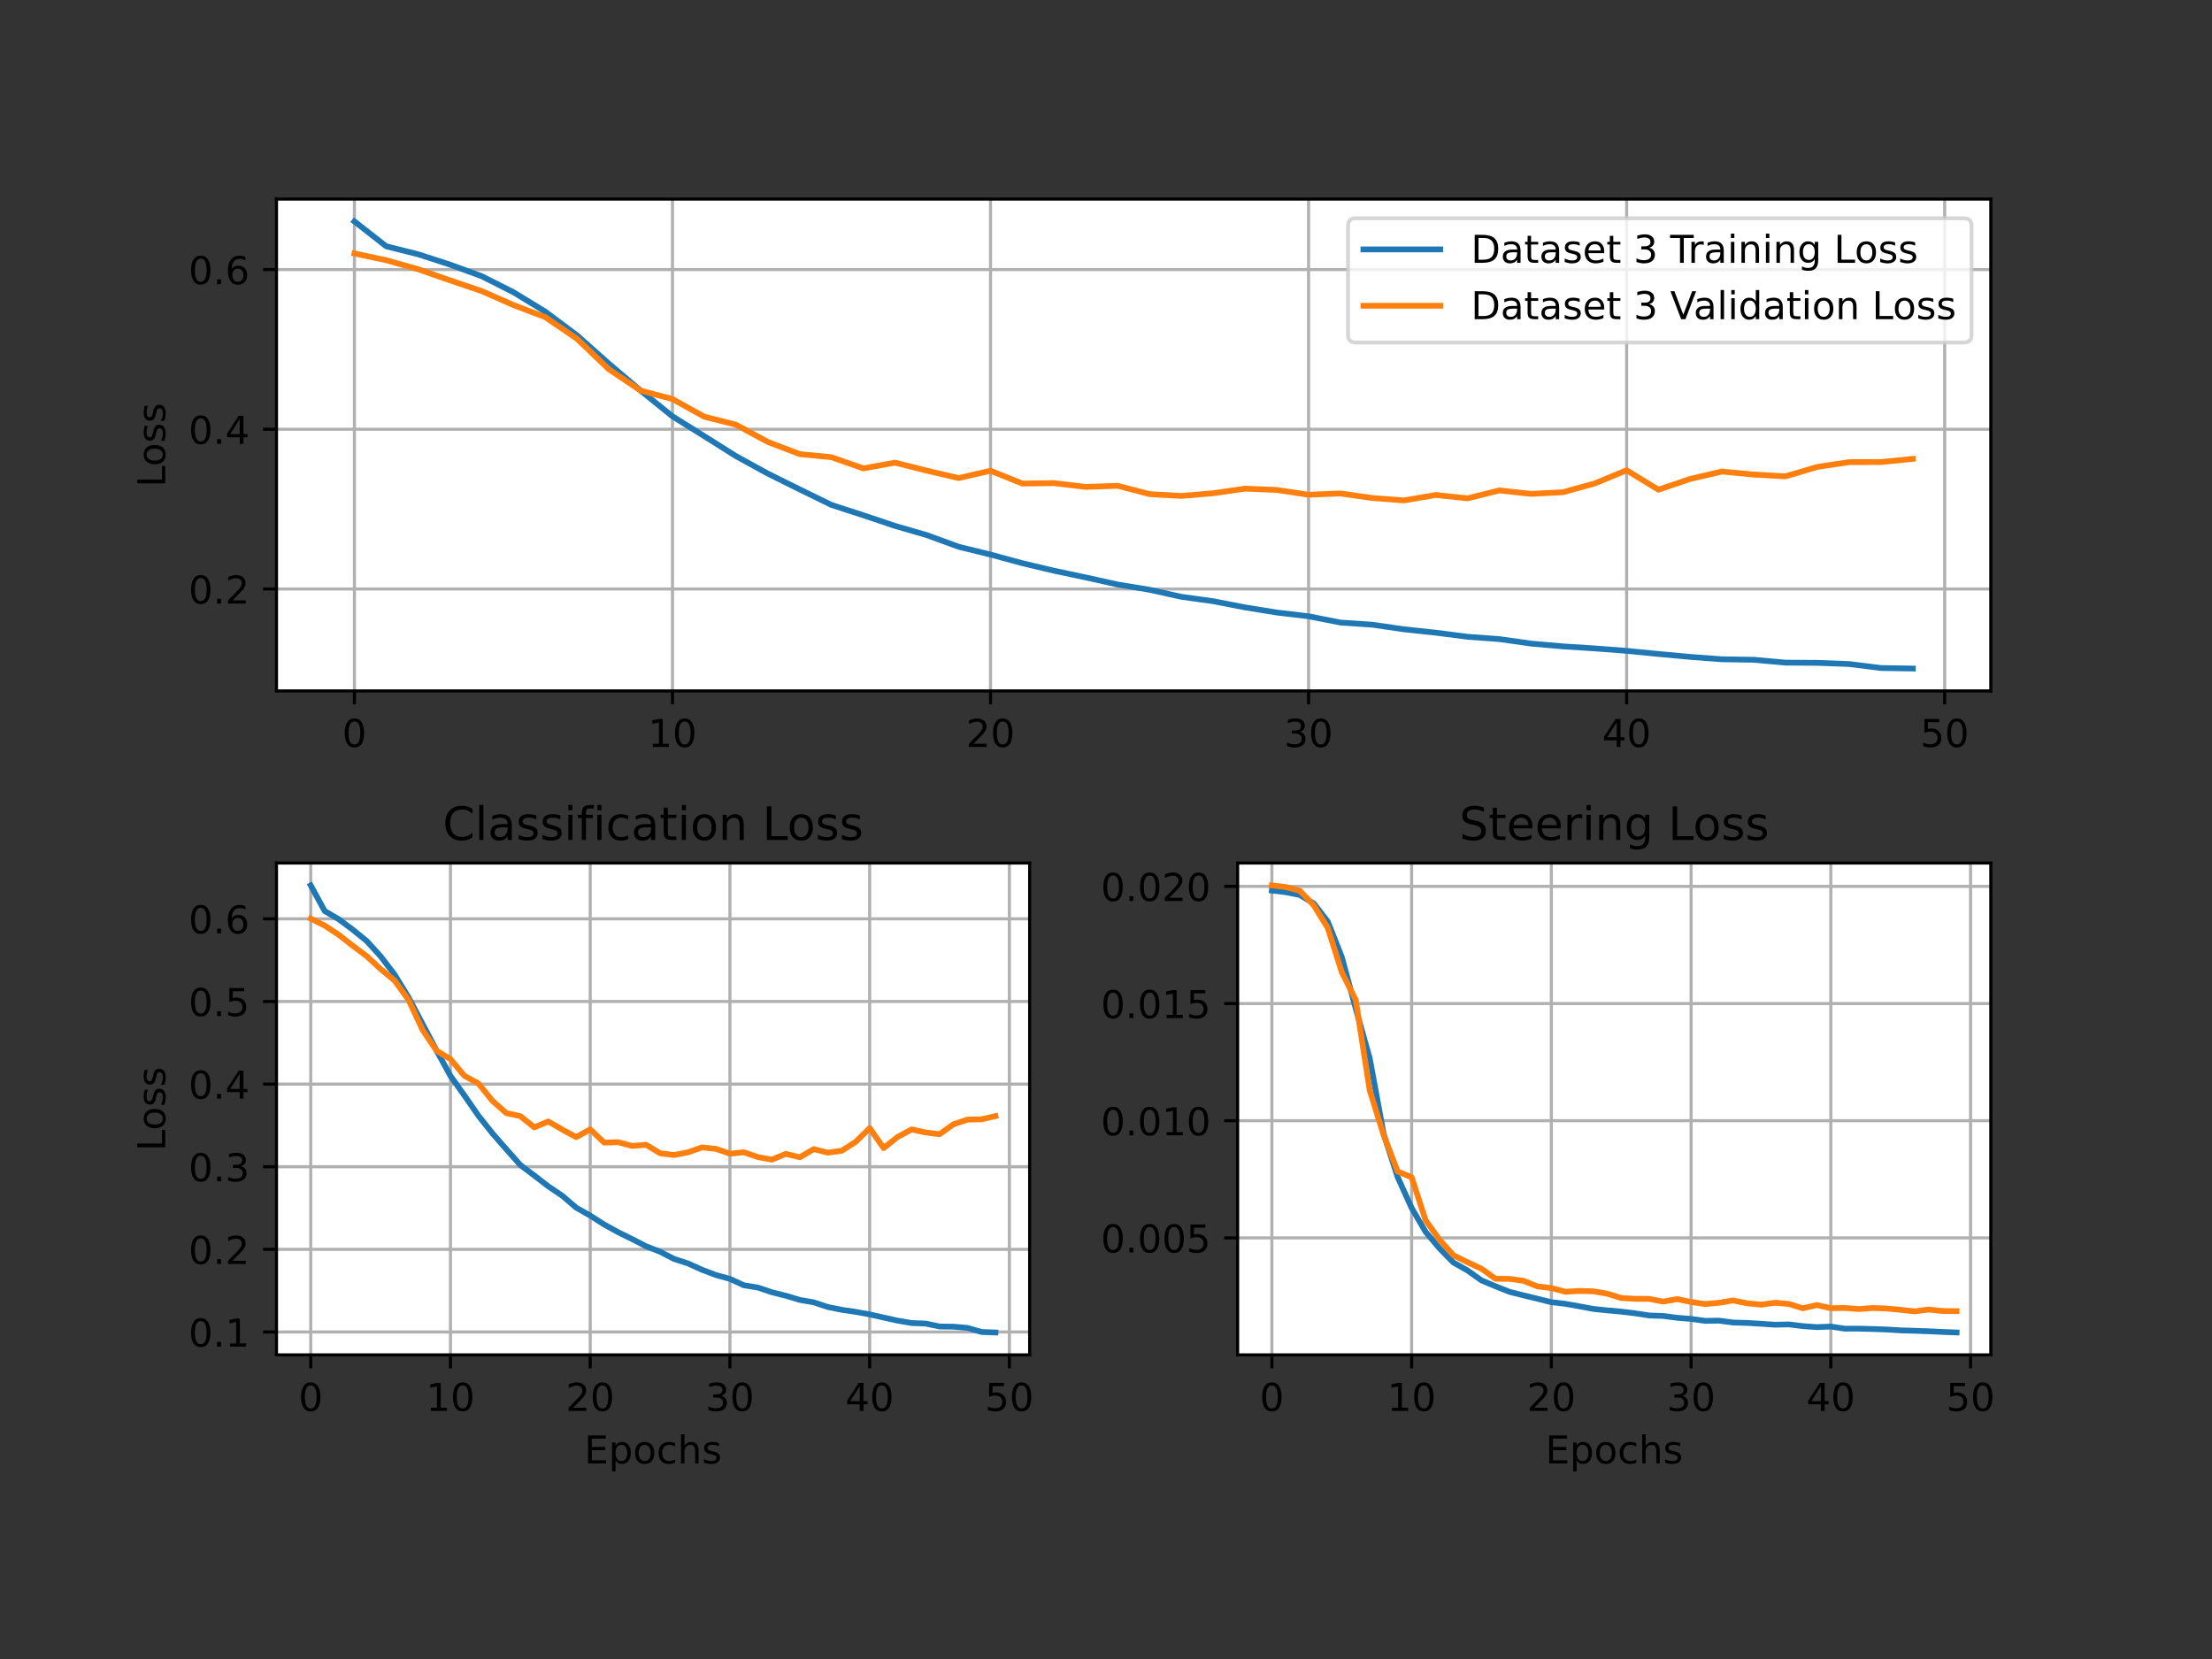 <?xml version="1.0" encoding="UTF-8" standalone="no"?>
<svg
   xmlns:dc="http://purl.org/dc/elements/1.1/"
   xmlns:cc="http://creativecommons.org/ns#"
   xmlns:rdf="http://www.w3.org/1999/02/22-rdf-syntax-ns#"
   xmlns:svg="http://www.w3.org/2000/svg"
   xmlns="http://www.w3.org/2000/svg"
   xmlns:xlink="http://www.w3.org/1999/xlink"
   xmlns:sodipodi="http://sodipodi.sourceforge.net/DTD/sodipodi-0.dtd"
   xmlns:inkscape="http://www.inkscape.org/namespaces/inkscape"
   inkscape:version="1.0 (1.0+r73+1)"
   sodipodi:docname="categoricalcrossds3lstm.svg"
   id="svg926"
   width="576pt"
   viewBox="0 0 576 432"
   version="1.1"
   height="432pt">
  <rect x="0" y="0" width="576" height="432" fill="#333333" stroke="none"/>
  <sodipodi:namedview
     inkscape:current-layer="svg926"
     inkscape:window-maximized="1"
     inkscape:window-y="0"
     inkscape:window-x="0"
     inkscape:cy="288"
     inkscape:cx="384"
     inkscape:zoom="1.0607639"
     showgrid="false"
     id="namedview928"
     inkscape:window-height="850"
     inkscape:window-width="1600"
     inkscape:pageshadow="2"
     inkscape:pageopacity="0"
     guidetolerance="10"
     gridtolerance="10"
     objecttolerance="10"
     borderopacity="1"
     bordercolor="#666666"
     pagecolor="#ffffff" />
  <defs
     id="defs4">
    <style
       id="style2"
       type="text/css">
*{stroke-linecap:butt;stroke-linejoin:round;}
  </style>
  </defs>
  <g
     id="axes_1">
    <g
       id="patch_2">
      <path
         d="M 72,179.908 H 518.4 V 51.84 H 72 Z"
         style="fill:#ffffff"
         id="path9" />
    </g>
    <g
       id="matplotlib.axis_1">
      <g
         id="xtick_1">
        <g
           id="line2d_1">
          <path
             clip-path="url(#p6777e41b15)"
             d="M 92.291,179.908 V 51.84"
             style="fill:none;stroke:#b0b0b0;stroke-width:0.8;stroke-linecap:square"
             id="path12" />
        </g>
        <g
           id="line2d_2">
          <defs
             id="defs16">
            <path
               d="M 0,0 V 3.5"
               id="m61040cce28"
               style="stroke:#000000;stroke-width:0.8" />
          </defs>
          <g
             id="g20">
            <use
               style="stroke:#000000;stroke-width:0.8"
               x="92.291"
               xlink:href="#m61040cce28"
               y="179.908"
               id="use18"
               width="100%"
               height="100%" />
          </g>
        </g>
        <g
           id="text_1">
          <!-- 0 -->
          <defs
             id="defs24">
            <path
               d="m 31.781,66.406 q -7.609,0 -11.453,-7.5 Q 16.5,51.422 16.5,36.375 q 0,-14.984 3.828,-22.484 3.844,-7.5 11.453,-7.5 7.672,0 11.5,7.5 3.844,7.5 3.844,22.484 0,15.047 -3.844,22.531 -3.828,7.5 -11.5,7.5 z m 0,7.812 q 12.266,0 18.734,-9.703 6.469,-9.688 6.469,-28.141 0,-18.406 -6.469,-28.109 -6.469,-9.688 -18.734,-9.688 -12.25,0 -18.719,9.688 Q 6.594,17.969 6.594,36.375 q 0,18.453 6.469,28.141 6.469,9.703 18.719,9.703 z"
               id="DejaVuSans-48" />
          </defs>
          <g
             transform="matrix(0.1,0,0,-0.1,89.11,194.507)"
             id="g28">
            <use
               xlink:href="#DejaVuSans-48"
               id="use26"
               x="0"
               y="0"
               width="100%"
               height="100%" />
          </g>
        </g>
      </g>
      <g
         id="xtick_2">
        <g
           id="line2d_3">
          <path
             clip-path="url(#p6777e41b15)"
             d="M 175.111,179.908 V 51.84"
             style="fill:none;stroke:#b0b0b0;stroke-width:0.8;stroke-linecap:square"
             id="path32" />
        </g>
        <g
           id="line2d_4">
          <g
             id="g37">
            <use
               style="stroke:#000000;stroke-width:0.8"
               x="175.111"
               xlink:href="#m61040cce28"
               y="179.908"
               id="use35"
               width="100%"
               height="100%" />
          </g>
        </g>
        <g
           id="text_2">
          <!-- 10 -->
          <defs
             id="defs41">
            <path
               d="m 12.406,8.297 h 16.109 v 55.625 L 10.984,60.406 v 8.984 l 17.438,3.516 H 38.281 V 8.297 H 54.391 V 0 H 12.406 Z"
               id="DejaVuSans-49" />
          </defs>
          <g
             transform="matrix(0.1,0,0,-0.1,168.748,194.507)"
             id="g47">
            <use
               xlink:href="#DejaVuSans-49"
               id="use43"
               x="0"
               y="0"
               width="100%"
               height="100%" />
            <use
               x="63.623"
               xlink:href="#DejaVuSans-48"
               id="use45"
               y="0"
               width="100%"
               height="100%" />
          </g>
        </g>
      </g>
      <g
         id="xtick_3">
        <g
           id="line2d_5">
          <path
             clip-path="url(#p6777e41b15)"
             d="M 257.931,179.908 V 51.84"
             style="fill:none;stroke:#b0b0b0;stroke-width:0.8;stroke-linecap:square"
             id="path51" />
        </g>
        <g
           id="line2d_6">
          <g
             id="g56">
            <use
               style="stroke:#000000;stroke-width:0.8"
               x="257.931"
               xlink:href="#m61040cce28"
               y="179.908"
               id="use54"
               width="100%"
               height="100%" />
          </g>
        </g>
        <g
           id="text_3">
          <!-- 20 -->
          <defs
             id="defs60">
            <path
               d="M 19.188,8.297 H 53.609 V 0 H 7.328 v 8.297 q 5.609,5.812 15.297,15.594 9.703,9.797 12.188,12.641 4.734,5.312 6.609,9 1.891,3.688 1.891,7.25 0,5.812 -4.078,9.469 -4.078,3.672 -10.625,3.672 -4.641,0 -9.797,-1.609 -5.141,-1.609 -11,-4.891 v 9.969 Q 13.766,71.781 18.938,73 q 5.188,1.219 9.484,1.219 11.328,0 18.062,-5.672 6.734,-5.656 6.734,-15.125 0,-4.5 -1.688,-8.531 Q 49.859,40.875 45.406,35.406 44.188,33.984 37.641,27.219 31.109,20.453 19.188,8.297 Z"
               id="DejaVuSans-50" />
          </defs>
          <g
             transform="matrix(0.1,0,0,-0.1,251.568,194.507)"
             id="g66">
            <use
               xlink:href="#DejaVuSans-50"
               id="use62"
               x="0"
               y="0"
               width="100%"
               height="100%" />
            <use
               x="63.623"
               xlink:href="#DejaVuSans-48"
               id="use64"
               y="0"
               width="100%"
               height="100%" />
          </g>
        </g>
      </g>
      <g
         id="xtick_4">
        <g
           id="line2d_7">
          <path
             clip-path="url(#p6777e41b15)"
             d="M 340.751,179.908 V 51.84"
             style="fill:none;stroke:#b0b0b0;stroke-width:0.8;stroke-linecap:square"
             id="path70" />
        </g>
        <g
           id="line2d_8">
          <g
             id="g75">
            <use
               style="stroke:#000000;stroke-width:0.8"
               x="340.751"
               xlink:href="#m61040cce28"
               y="179.908"
               id="use73"
               width="100%"
               height="100%" />
          </g>
        </g>
        <g
           id="text_4">
          <!-- 30 -->
          <defs
             id="defs79">
            <path
               d="M 40.578,39.312 Q 47.656,37.797 51.625,33 q 3.984,-4.781 3.984,-11.812 0,-10.781 -7.422,-16.703 -7.422,-5.906 -21.094,-5.906 -4.578,0 -9.438,0.906 -4.859,0.906 -10.031,2.719 v 9.516 q 4.094,-2.391 8.969,-3.609 4.891,-1.219 10.219,-1.219 9.266,0 14.125,3.656 4.859,3.656 4.859,10.641 0,6.453 -4.516,10.078 -4.516,3.641 -12.562,3.641 h -8.5 v 8.109 h 8.891 q 7.266,0 11.125,2.906 3.859,2.906 3.859,8.375 0,5.609 -3.984,8.609 -3.969,3.016 -11.391,3.016 -4.062,0 -8.703,-0.891 Q 15.375,64.156 9.812,62.312 v 8.781 q 5.625,1.562 10.531,2.344 4.906,0.781 9.25,0.781 11.234,0 17.766,-5.109 6.547,-5.094 6.547,-13.781 0,-6.062 -3.469,-10.234 -3.469,-4.172 -9.859,-5.781 z"
               id="DejaVuSans-51" />
          </defs>
          <g
             transform="matrix(0.1,0,0,-0.1,334.389,194.507)"
             id="g85">
            <use
               xlink:href="#DejaVuSans-51"
               id="use81"
               x="0"
               y="0"
               width="100%"
               height="100%" />
            <use
               x="63.623"
               xlink:href="#DejaVuSans-48"
               id="use83"
               y="0"
               width="100%"
               height="100%" />
          </g>
        </g>
      </g>
      <g
         id="xtick_5">
        <g
           id="line2d_9">
          <path
             clip-path="url(#p6777e41b15)"
             d="M 423.571,179.908 V 51.84"
             style="fill:none;stroke:#b0b0b0;stroke-width:0.8;stroke-linecap:square"
             id="path89" />
        </g>
        <g
           id="line2d_10">
          <g
             id="g94">
            <use
               style="stroke:#000000;stroke-width:0.8"
               x="423.571"
               xlink:href="#m61040cce28"
               y="179.908"
               id="use92"
               width="100%"
               height="100%" />
          </g>
        </g>
        <g
           id="text_5">
          <!-- 40 -->
          <defs
             id="defs98">
            <path
               d="M 37.797,64.312 12.891,25.391 h 24.906 z m -2.594,8.594 h 12.406 V 25.391 h 10.406 V 17.188 H 47.609 V 0 h -9.812 V 17.188 H 4.891 v 9.516 z"
               id="DejaVuSans-52" />
          </defs>
          <g
             transform="matrix(0.1,0,0,-0.1,417.209,194.507)"
             id="g104">
            <use
               xlink:href="#DejaVuSans-52"
               id="use100"
               x="0"
               y="0"
               width="100%"
               height="100%" />
            <use
               x="63.623"
               xlink:href="#DejaVuSans-48"
               id="use102"
               y="0"
               width="100%"
               height="100%" />
          </g>
        </g>
      </g>
      <g
         id="xtick_6">
        <g
           id="line2d_11">
          <path
             clip-path="url(#p6777e41b15)"
             d="M 506.391,179.908 V 51.84"
             style="fill:none;stroke:#b0b0b0;stroke-width:0.8;stroke-linecap:square"
             id="path108" />
        </g>
        <g
           id="line2d_12">
          <g
             id="g113">
            <use
               style="stroke:#000000;stroke-width:0.8"
               x="506.391"
               xlink:href="#m61040cce28"
               y="179.908"
               id="use111"
               width="100%"
               height="100%" />
          </g>
        </g>
        <g
           id="text_6">
          <!-- 50 -->
          <defs
             id="defs117">
            <path
               d="m 10.797,72.906 h 38.719 v -8.312 h -29.688 V 46.734 q 2.141,0.734 4.281,1.094 2.156,0.359 4.312,0.359 Q 40.625,48.188 47.75,41.5 54.891,34.812 54.891,23.391 54.891,11.625 47.562,5.094 40.234,-1.422 26.906,-1.422 q -4.594,0 -9.359,0.781 -4.75,0.781 -9.828,2.344 V 11.625 q 4.391,-2.391 9.078,-3.562 4.688,-1.172 9.906,-1.172 8.453,0 13.375,4.438 4.938,4.438 4.938,12.062 0,7.609 -4.938,12.047 -4.922,4.453 -13.375,4.453 -3.953,0 -7.891,-0.875 -3.922,-0.875 -8.016,-2.734 z"
               id="DejaVuSans-53" />
          </defs>
          <g
             transform="matrix(0.1,0,0,-0.1,500.029,194.507)"
             id="g123">
            <use
               xlink:href="#DejaVuSans-53"
               id="use119"
               x="0"
               y="0"
               width="100%"
               height="100%" />
            <use
               x="63.623"
               xlink:href="#DejaVuSans-48"
               id="use121"
               y="0"
               width="100%"
               height="100%" />
          </g>
        </g>
      </g>
    </g>
    <g
       id="matplotlib.axis_2">
      <g
         id="ytick_1">
        <g
           id="line2d_13">
          <path
             clip-path="url(#p6777e41b15)"
             d="M 72,153.368 H 518.4"
             style="fill:none;stroke:#b0b0b0;stroke-width:0.8;stroke-linecap:square"
             id="path128" />
        </g>
        <g
           id="line2d_14">
          <defs
             id="defs132">
            <path
               d="M 0,0 H -3.5"
               id="mff62c3c907"
               style="stroke:#000000;stroke-width:0.8" />
          </defs>
          <g
             id="g136">
            <use
               style="stroke:#000000;stroke-width:0.8"
               x="72"
               xlink:href="#mff62c3c907"
               y="153.368"
               id="use134"
               width="100%"
               height="100%" />
          </g>
        </g>
        <g
           id="text_7">
          <!-- 0.2 -->
          <defs
             id="defs140">
            <path
               d="M 10.688,12.406 H 21 V 0 H 10.688 Z"
               id="DejaVuSans-46" />
          </defs>
          <g
             transform="matrix(0.1,0,0,-0.1,49.097,157.168)"
             id="g148">
            <use
               xlink:href="#DejaVuSans-48"
               id="use142"
               x="0"
               y="0"
               width="100%"
               height="100%" />
            <use
               x="63.623"
               xlink:href="#DejaVuSans-46"
               id="use144"
               y="0"
               width="100%"
               height="100%" />
            <use
               x="95.41"
               xlink:href="#DejaVuSans-50"
               id="use146"
               y="0"
               width="100%"
               height="100%" />
          </g>
        </g>
      </g>
      <g
         id="ytick_2">
        <g
           id="line2d_15">
          <path
             clip-path="url(#p6777e41b15)"
             d="M 72,111.782 H 518.4"
             style="fill:none;stroke:#b0b0b0;stroke-width:0.8;stroke-linecap:square"
             id="path152" />
        </g>
        <g
           id="line2d_16">
          <g
             id="g157">
            <use
               style="stroke:#000000;stroke-width:0.8"
               x="72"
               xlink:href="#mff62c3c907"
               y="111.782"
               id="use155"
               width="100%"
               height="100%" />
          </g>
        </g>
        <g
           id="text_8">
          <!-- 0.4 -->
          <g
             transform="matrix(0.1,0,0,-0.1,49.097,115.581)"
             id="g166">
            <use
               xlink:href="#DejaVuSans-48"
               id="use160"
               x="0"
               y="0"
               width="100%"
               height="100%" />
            <use
               x="63.623"
               xlink:href="#DejaVuSans-46"
               id="use162"
               y="0"
               width="100%"
               height="100%" />
            <use
               x="95.41"
               xlink:href="#DejaVuSans-52"
               id="use164"
               y="0"
               width="100%"
               height="100%" />
          </g>
        </g>
      </g>
      <g
         id="ytick_3">
        <g
           id="line2d_17">
          <path
             clip-path="url(#p6777e41b15)"
             d="M 72,70.196 H 518.4"
             style="fill:none;stroke:#b0b0b0;stroke-width:0.8;stroke-linecap:square"
             id="path170" />
        </g>
        <g
           id="line2d_18">
          <g
             id="g175">
            <use
               style="stroke:#000000;stroke-width:0.8"
               x="72"
               xlink:href="#mff62c3c907"
               y="70.196"
               id="use173"
               width="100%"
               height="100%" />
          </g>
        </g>
        <g
           id="text_9">
          <!-- 0.6 -->
          <defs
             id="defs179">
            <path
               d="m 33.016,40.375 q -6.641,0 -10.531,-4.547 -3.875,-4.531 -3.875,-12.438 0,-7.859 3.875,-12.438 3.891,-4.562 10.531,-4.562 6.641,0 10.516,4.562 3.875,4.578 3.875,12.438 0,7.906 -3.875,12.438 Q 39.656,40.375 33.016,40.375 Z M 52.594,71.297 V 62.312 q -3.719,1.75 -7.5,2.672 -3.781,0.938 -7.5,0.938 -9.766,0 -14.922,-6.594 -5.141,-6.594 -5.875,-19.922 2.875,4.25 7.219,6.516 4.359,2.266 9.578,2.266 10.984,0 17.359,-6.672 6.375,-6.656 6.375,-18.125 0,-11.234 -6.641,-18.031 -6.641,-6.781 -17.672,-6.781 -12.656,0 -19.344,9.688 -6.688,9.703 -6.688,28.109 0,17.281 8.203,27.562 8.203,10.281 22.016,10.281 3.719,0 7.5,-0.734 3.781,-0.734 7.891,-2.188 z"
               id="DejaVuSans-54" />
          </defs>
          <g
             transform="matrix(0.1,0,0,-0.1,49.097,73.995)"
             id="g187">
            <use
               xlink:href="#DejaVuSans-48"
               id="use181"
               x="0"
               y="0"
               width="100%"
               height="100%" />
            <use
               x="63.623"
               xlink:href="#DejaVuSans-46"
               id="use183"
               y="0"
               width="100%"
               height="100%" />
            <use
               x="95.41"
               xlink:href="#DejaVuSans-54"
               id="use185"
               y="0"
               width="100%"
               height="100%" />
          </g>
        </g>
      </g>
      <g
         id="text_10">
        <!-- Loss -->
        <defs
           id="defs194">
          <path
             d="m 9.812,72.906 h 9.859 V 8.297 h 35.5 V 0 H 9.812 Z"
             id="DejaVuSans-76" />
          <path
             d="m 30.609,48.391 q -7.219,0 -11.422,-5.641 -4.203,-5.641 -4.203,-15.453 0,-9.812 4.172,-15.453 4.188,-5.641 11.453,-5.641 7.188,0 11.375,5.656 4.203,5.672 4.203,15.438 0,9.719 -4.203,15.406 -4.188,5.688 -11.375,5.688 z m 0,7.609 q 11.719,0 18.406,-7.625 6.703,-7.609 6.703,-21.078 0,-13.422 -6.703,-21.078 -6.688,-7.641 -18.406,-7.641 -11.766,0 -18.438,7.641 -6.656,7.656 -6.656,21.078 0,13.469 6.656,21.078 Q 18.844,56 30.609,56 Z"
             id="DejaVuSans-111" />
          <path
             d="m 44.281,53.078 v -8.5 Q 40.484,46.531 36.375,47.5 q -4.094,0.984 -8.5,0.984 -6.688,0 -10.031,-2.047 Q 14.5,44.391 14.5,40.281 q 0,-3.125 2.391,-4.906 2.391,-1.781 9.625,-3.391 l 3.078,-0.688 Q 39.156,29.25 43.188,25.516 47.219,21.781 47.219,15.094 q 0,-7.625 -6.031,-12.078 -6.031,-4.438 -16.578,-4.438 -4.391,0 -9.156,0.859 Q 10.688,0.297 5.422,2 v 9.281 q 4.984,-2.594 9.812,-3.891 4.828,-1.281 9.578,-1.281 6.344,0 9.75,2.172 3.422,2.172 3.422,6.125 0,3.656 -2.469,5.609 -2.453,1.953 -10.812,3.766 l -3.125,0.734 q -8.344,1.75 -12.062,5.391 -3.703,3.641 -3.703,9.984 0,7.719 5.469,11.906 Q 16.75,56 26.812,56 q 4.969,0 9.359,-0.734 4.406,-0.719 8.109,-2.188 z"
             id="DejaVuSans-115" />
        </defs>
        <g
           transform="matrix(0,-0.1,-0.1,0,43.017,126.841)"
           id="g204">
          <use
             xlink:href="#DejaVuSans-76"
             id="use196"
             x="0"
             y="0"
             width="100%"
             height="100%" />
          <use
             x="53.963"
             xlink:href="#DejaVuSans-111"
             id="use198"
             y="0"
             width="100%"
             height="100%" />
          <use
             x="115.145"
             xlink:href="#DejaVuSans-115"
             id="use200"
             y="0"
             width="100%"
             height="100%" />
          <use
             x="167.244"
             xlink:href="#DejaVuSans-115"
             id="use202"
             y="0"
             width="100%"
             height="100%" />
        </g>
      </g>
    </g>
    <g
       id="line2d_19">
      <path
         clip-path="url(#p6777e41b15)"
         d="m 92.291,57.661 8.282,6.473 8.282,2.071 8.282,2.684 8.282,3.027 8.282,4.176 8.282,5.056 8.282,6.189 8.282,7.359 8.282,7.029 8.282,6.689 8.282,5.163 8.282,5.21 8.282,4.547 8.282,4.106 8.282,4.047 8.282,2.686 8.282,2.777 8.282,2.402 8.282,3.03 8.282,2.026 8.282,2.25 8.282,1.964 8.282,1.752 8.282,1.838 8.282,1.359 8.282,1.833 8.282,1.149 8.282,1.604 8.282,1.341 8.282,0.977 8.282,1.633 8.282,0.557 8.282,1.202 8.282,0.884 8.282,1.059 8.282,0.612 8.282,1.171 8.282,0.722 8.282,0.531 8.282,0.63 8.282,0.814 8.282,0.769 8.282,0.618 8.282,0.127 8.282,0.747 8.282,0.052 8.282,0.312 8.282,1.033 8.282,0.136"
         style="fill:none;stroke:#1f77b4;stroke-width:1.5;stroke-linecap:square"
         id="path208" />
    </g>
    <g
       id="line2d_20">
      <path
         clip-path="url(#p6777e41b15)"
         d="m 92.291,65.999 8.282,1.764 8.282,2.339 8.282,2.885 8.282,2.808 8.282,3.641 8.282,3.15 8.282,5.643 8.282,7.93 8.282,5.559 8.282,2.197 8.282,4.589 8.282,2.101 8.282,4.484 8.282,3.159 8.282,0.81 8.282,2.91 8.282,-1.495 8.282,2.089 8.282,1.926 8.282,-1.907 8.282,3.332 8.282,-0.104 8.282,0.98 8.282,-0.29 8.282,2.169 8.282,0.47 8.282,-0.698 8.282,-1.195 8.282,0.339 8.282,1.244 8.282,-0.33 8.282,1.184 8.282,0.627 8.282,-1.415 8.282,0.873 8.282,-2.059 8.282,0.899 8.282,-0.436 8.282,-2.287 8.282,-3.425 8.282,5.061 8.282,-2.807 8.282,-1.926 8.282,0.795 8.282,0.448 8.282,-2.456 8.282,-1.235 8.282,-0.029 8.282,-0.824"
         style="fill:none;stroke:#ff7f0e;stroke-width:1.5;stroke-linecap:square"
         id="path211" />
    </g>
    <g
       id="patch_3">
      <path
         d="M 72,179.908 V 51.84"
         style="fill:none;stroke:#000000;stroke-width:0.8;stroke-linecap:square;stroke-linejoin:miter"
         id="path214" />
    </g>
    <g
       id="patch_4">
      <path
         d="M 518.4,179.908 V 51.84"
         style="fill:none;stroke:#000000;stroke-width:0.8;stroke-linecap:square;stroke-linejoin:miter"
         id="path217" />
    </g>
    <g
       id="patch_5">
      <path
         d="M 72,179.908 H 518.4"
         style="fill:none;stroke:#000000;stroke-width:0.8;stroke-linecap:square;stroke-linejoin:miter"
         id="path220" />
    </g>
    <g
       id="patch_6">
      <path
         d="M 72,51.84 H 518.4"
         style="fill:none;stroke:#000000;stroke-width:0.8;stroke-linecap:square;stroke-linejoin:miter"
         id="path223" />
    </g>
    <g
       id="legend_1">
      <g
         id="patch_7">
        <path
           d="M 353.028,89.196 H 511.4 q 2,0 2,-2 V 58.84 q 0,-2 -2,-2 H 353.028 q -2,0 -2,2 v 28.356 q 0,2 2,2 z"
           style="opacity:0.8;fill:#ffffff;stroke:#cccccc;stroke-linejoin:miter"
           id="path226" />
      </g>
      <g
         id="line2d_21">
        <path
           d="m 355.028,64.938 h 20"
           style="fill:none;stroke:#1f77b4;stroke-width:1.5;stroke-linecap:square"
           id="path229" />
      </g>
      <g
         id="line2d_22" />
      <g
         id="text_11">
        <!-- Dataset 3 Training Loss -->
        <defs
           id="defs243">
          <path
             d="M 19.672,64.797 V 8.109 H 31.594 q 15.094,0 22.094,6.828 7,6.844 7,21.594 0,14.641 -7,21.453 -7,6.812 -22.094,6.812 z M 9.812,72.906 h 20.266 q 21.188,0 31.094,-8.812 9.922,-8.812 9.922,-27.562 0,-18.859 -9.969,-27.703 Q 51.172,0 30.078,0 H 9.812 Z"
             id="DejaVuSans-68" />
          <path
             d="m 34.281,27.484 q -10.891,0 -15.094,-2.484 -4.203,-2.484 -4.203,-8.5 0,-4.781 3.156,-7.594 3.156,-2.797 8.562,-2.797 7.484,0 12,5.297 4.516,5.297 4.516,14.078 v 2 z m 17.922,3.719 V 0 H 43.219 v 8.297 q -3.078,-4.969 -7.672,-7.344 -4.594,-2.375 -11.234,-2.375 -8.391,0 -13.359,4.719 Q 6,8.016 6,15.922 q 0,9.219 6.172,13.906 6.188,4.688 18.438,4.688 H 43.219 v 0.891 q 0,6.203 -4.078,9.594 -4.078,3.391 -11.453,3.391 -4.688,0 -9.141,-1.125 -4.438,-1.125 -8.531,-3.375 v 8.312 q 4.922,1.906 9.562,2.844 Q 24.219,56 28.609,56 q 11.875,0 17.734,-6.156 5.859,-6.141 5.859,-18.641 z"
             id="DejaVuSans-97" />
          <path
             d="M 18.312,70.219 V 54.688 h 18.5 v -6.984 h -18.5 v -29.688 q 0,-6.688 1.828,-8.594 1.828,-1.906 7.453,-1.906 H 36.812 V 0 H 27.594 Q 17.188,0 13.234,3.875 9.281,7.766 9.281,18.016 v 29.688 H 2.688 V 54.688 h 6.594 v 15.531 z"
             id="DejaVuSans-116" />
          <path
             d="m 56.203,29.594 v -4.391 h -41.312 q 0.594,-9.281 5.594,-14.141 5,-4.859 13.938,-4.859 5.172,0 10.031,1.266 4.859,1.266 9.656,3.812 v -8.5 q -4.844,-2.047 -9.922,-3.125 -5.078,-1.078 -10.297,-1.078 -13.094,0 -20.734,7.609 -7.641,7.625 -7.641,20.625 0,13.422 7.25,21.297 Q 20.016,56 32.328,56 q 11.031,0 17.453,-7.109 6.422,-7.094 6.422,-19.297 z m -8.984,2.641 q -0.094,7.359 -4.125,11.75 -4.031,4.406 -10.672,4.406 -7.516,0 -12.031,-4.25 -4.516,-4.25 -5.203,-11.969 z"
             id="DejaVuSans-101" />
          <path
             id="DejaVuSans-32"
             d="" />
          <path
             d="M -0.297,72.906 H 61.375 v -8.312 H 35.5 V 0 H 25.594 V 64.594 H -0.297 Z"
             id="DejaVuSans-84" />
          <path
             d="m 41.109,46.297 q -1.516,0.875 -3.297,1.281 Q 36.031,48 33.891,48 26.266,48 22.188,43.047 18.109,38.094 18.109,28.812 V 0 h -9.031 v 54.688 h 9.031 v -8.5 q 2.844,4.984 7.375,7.391 Q 30.031,56 36.531,56 q 0.922,0 2.047,-0.125 1.125,-0.109 2.484,-0.359 z"
             id="DejaVuSans-114" />
          <path
             d="M 9.422,54.688 H 18.406 V 0 H 9.422 Z m 0,21.297 H 18.406 V 64.594 H 9.422 Z"
             id="DejaVuSans-105" />
          <path
             d="M 54.891,33.016 V 0 H 45.906 v 32.719 q 0,7.766 -3.031,11.609 -3.031,3.859 -9.078,3.859 -7.281,0 -11.484,-4.641 -4.203,-4.625 -4.203,-12.641 V 0 h -9.031 v 54.688 h 9.031 v -8.5 q 3.234,4.938 7.594,7.375 4.375,2.438 10.094,2.438 9.422,0 14.25,-5.828 4.844,-5.828 4.844,-17.156 z"
             id="DejaVuSans-110" />
          <path
             d="m 45.406,27.984 q 0,9.766 -4.031,15.125 -4.016,5.375 -11.297,5.375 -7.219,0 -11.25,-5.375 -4.031,-5.359 -4.031,-15.125 0,-9.719 4.031,-15.094 4.031,-5.375 11.25,-5.375 7.281,0 11.297,5.375 4.031,5.375 4.031,15.094 z M 54.391,6.781 q 0,-13.953 -6.203,-20.766 -6.188,-6.812 -18.984,-6.812 -4.734,0 -8.938,0.703 -4.203,0.703 -8.156,2.172 V -9.188 q 3.953,-2.141 7.812,-3.156 3.859,-1.031 7.859,-1.031 8.844,0 13.234,4.609 4.391,4.609 4.391,13.938 V 9.625 Q 42.625,4.781 38.281,2.391 33.938,0 27.875,0 17.828,0 11.672,7.656 q -6.156,7.672 -6.156,20.328 0,12.688 6.156,20.344 Q 17.828,56 27.875,56 q 6.062,0 10.406,-2.391 4.344,-2.391 7.125,-7.219 V 54.688 h 8.984 z"
             id="DejaVuSans-103" />
        </defs>
        <g
           transform="matrix(0.1,0,0,-0.1,383.028,68.438)"
           id="g291">
          <use
             xlink:href="#DejaVuSans-68"
             id="use245"
             x="0"
             y="0"
             width="100%"
             height="100%" />
          <use
             x="77.002"
             xlink:href="#DejaVuSans-97"
             id="use247"
             y="0"
             width="100%"
             height="100%" />
          <use
             x="138.281"
             xlink:href="#DejaVuSans-116"
             id="use249"
             y="0"
             width="100%"
             height="100%" />
          <use
             x="177.49"
             xlink:href="#DejaVuSans-97"
             id="use251"
             y="0"
             width="100%"
             height="100%" />
          <use
             x="238.77"
             xlink:href="#DejaVuSans-115"
             id="use253"
             y="0"
             width="100%"
             height="100%" />
          <use
             x="290.869"
             xlink:href="#DejaVuSans-101"
             id="use255"
             y="0"
             width="100%"
             height="100%" />
          <use
             x="352.393"
             xlink:href="#DejaVuSans-116"
             id="use257"
             y="0"
             width="100%"
             height="100%" />
          <use
             x="391.602"
             xlink:href="#DejaVuSans-32"
             id="use259"
             y="0"
             width="100%"
             height="100%" />
          <use
             x="423.389"
             xlink:href="#DejaVuSans-51"
             id="use261"
             y="0"
             width="100%"
             height="100%" />
          <use
             x="487.012"
             xlink:href="#DejaVuSans-32"
             id="use263"
             y="0"
             width="100%"
             height="100%" />
          <use
             x="518.799"
             xlink:href="#DejaVuSans-84"
             id="use265"
             y="0"
             width="100%"
             height="100%" />
          <use
             x="565.133"
             xlink:href="#DejaVuSans-114"
             id="use267"
             y="0"
             width="100%"
             height="100%" />
          <use
             x="606.246"
             xlink:href="#DejaVuSans-97"
             id="use269"
             y="0"
             width="100%"
             height="100%" />
          <use
             x="667.525"
             xlink:href="#DejaVuSans-105"
             id="use271"
             y="0"
             width="100%"
             height="100%" />
          <use
             x="695.309"
             xlink:href="#DejaVuSans-110"
             id="use273"
             y="0"
             width="100%"
             height="100%" />
          <use
             x="758.688"
             xlink:href="#DejaVuSans-105"
             id="use275"
             y="0"
             width="100%"
             height="100%" />
          <use
             x="786.471"
             xlink:href="#DejaVuSans-110"
             id="use277"
             y="0"
             width="100%"
             height="100%" />
          <use
             x="849.85"
             xlink:href="#DejaVuSans-103"
             id="use279"
             y="0"
             width="100%"
             height="100%" />
          <use
             x="913.326"
             xlink:href="#DejaVuSans-32"
             id="use281"
             y="0"
             width="100%"
             height="100%" />
          <use
             x="945.113"
             xlink:href="#DejaVuSans-76"
             id="use283"
             y="0"
             width="100%"
             height="100%" />
          <use
             x="999.076"
             xlink:href="#DejaVuSans-111"
             id="use285"
             y="0"
             width="100%"
             height="100%" />
          <use
             x="1060.258"
             xlink:href="#DejaVuSans-115"
             id="use287"
             y="0"
             width="100%"
             height="100%" />
          <use
             x="1112.357"
             xlink:href="#DejaVuSans-115"
             id="use289"
             y="0"
             width="100%"
             height="100%" />
        </g>
      </g>
      <g
         id="line2d_23">
        <path
           d="m 355.028,79.617 h 20"
           style="fill:none;stroke:#ff7f0e;stroke-width:1.5;stroke-linecap:square"
           id="path294" />
      </g>
      <g
         id="line2d_24" />
      <g
         id="text_12">
        <!-- Dataset 3 Validation Loss -->
        <defs
           id="defs301">
          <path
             d="M 28.609,0 0.781,72.906 h 10.297 l 23.109,-61.375 23.141,61.375 h 10.25 L 39.797,0 Z"
             id="DejaVuSans-86" />
          <path
             d="M 9.422,75.984 H 18.406 V 0 H 9.422 Z"
             id="DejaVuSans-108" />
          <path
             d="m 45.406,46.391 v 29.594 h 8.984 V 0 H 45.406 v 8.203 q -2.828,-4.875 -7.156,-7.25 -4.312,-2.375 -10.375,-2.375 -9.906,0 -16.141,7.906 -6.219,7.922 -6.219,20.812 0,12.891 6.219,20.797 Q 17.969,56 27.875,56 q 6.062,0 10.375,-2.375 4.328,-2.359 7.156,-7.234 z M 14.797,27.297 q 0,-9.906 4.078,-15.547 4.078,-5.641 11.203,-5.641 7.125,0 11.219,5.641 4.109,5.641 4.109,15.547 0,9.906 -4.109,15.547 -4.094,5.641 -11.219,5.641 -7.125,0 -11.203,-5.641 -4.078,-5.641 -4.078,-15.547 z"
             id="DejaVuSans-100" />
        </defs>
        <g
           transform="matrix(0.1,0,0,-0.1,383.028,83.117)"
           id="g353">
          <use
             xlink:href="#DejaVuSans-68"
             id="use303"
             x="0"
             y="0"
             width="100%"
             height="100%" />
          <use
             x="77.002"
             xlink:href="#DejaVuSans-97"
             id="use305"
             y="0"
             width="100%"
             height="100%" />
          <use
             x="138.281"
             xlink:href="#DejaVuSans-116"
             id="use307"
             y="0"
             width="100%"
             height="100%" />
          <use
             x="177.49"
             xlink:href="#DejaVuSans-97"
             id="use309"
             y="0"
             width="100%"
             height="100%" />
          <use
             x="238.77"
             xlink:href="#DejaVuSans-115"
             id="use311"
             y="0"
             width="100%"
             height="100%" />
          <use
             x="290.869"
             xlink:href="#DejaVuSans-101"
             id="use313"
             y="0"
             width="100%"
             height="100%" />
          <use
             x="352.393"
             xlink:href="#DejaVuSans-116"
             id="use315"
             y="0"
             width="100%"
             height="100%" />
          <use
             x="391.602"
             xlink:href="#DejaVuSans-32"
             id="use317"
             y="0"
             width="100%"
             height="100%" />
          <use
             x="423.389"
             xlink:href="#DejaVuSans-51"
             id="use319"
             y="0"
             width="100%"
             height="100%" />
          <use
             x="487.012"
             xlink:href="#DejaVuSans-32"
             id="use321"
             y="0"
             width="100%"
             height="100%" />
          <use
             x="518.799"
             xlink:href="#DejaVuSans-86"
             id="use323"
             y="0"
             width="100%"
             height="100%" />
          <use
             x="579.457"
             xlink:href="#DejaVuSans-97"
             id="use325"
             y="0"
             width="100%"
             height="100%" />
          <use
             x="640.736"
             xlink:href="#DejaVuSans-108"
             id="use327"
             y="0"
             width="100%"
             height="100%" />
          <use
             x="668.52"
             xlink:href="#DejaVuSans-105"
             id="use329"
             y="0"
             width="100%"
             height="100%" />
          <use
             x="696.303"
             xlink:href="#DejaVuSans-100"
             id="use331"
             y="0"
             width="100%"
             height="100%" />
          <use
             x="759.779"
             xlink:href="#DejaVuSans-97"
             id="use333"
             y="0"
             width="100%"
             height="100%" />
          <use
             x="821.059"
             xlink:href="#DejaVuSans-116"
             id="use335"
             y="0"
             width="100%"
             height="100%" />
          <use
             x="860.268"
             xlink:href="#DejaVuSans-105"
             id="use337"
             y="0"
             width="100%"
             height="100%" />
          <use
             x="888.051"
             xlink:href="#DejaVuSans-111"
             id="use339"
             y="0"
             width="100%"
             height="100%" />
          <use
             x="949.232"
             xlink:href="#DejaVuSans-110"
             id="use341"
             y="0"
             width="100%"
             height="100%" />
          <use
             x="1012.611"
             xlink:href="#DejaVuSans-32"
             id="use343"
             y="0"
             width="100%"
             height="100%" />
          <use
             x="1044.398"
             xlink:href="#DejaVuSans-76"
             id="use345"
             y="0"
             width="100%"
             height="100%" />
          <use
             x="1098.361"
             xlink:href="#DejaVuSans-111"
             id="use347"
             y="0"
             width="100%"
             height="100%" />
          <use
             x="1159.543"
             xlink:href="#DejaVuSans-115"
             id="use349"
             y="0"
             width="100%"
             height="100%" />
          <use
             x="1211.643"
             xlink:href="#DejaVuSans-115"
             id="use351"
             y="0"
             width="100%"
             height="100%" />
        </g>
      </g>
    </g>
  </g>
  <g
     id="axes_2">
    <g
       id="patch_8">
      <path
         d="M 72,352.8 H 268.117 V 224.732 H 72 Z"
         style="fill:#ffffff"
         id="path358" />
    </g>
    <g
       id="matplotlib.axis_3">
      <g
         id="xtick_7">
        <g
           id="line2d_25">
          <path
             clip-path="url(#pee43e9d27f)"
             d="M 80.914,352.8 V 224.732"
             style="fill:none;stroke:#b0b0b0;stroke-width:0.8;stroke-linecap:square"
             id="path361" />
        </g>
        <g
           id="line2d_26">
          <g
             id="g366">
            <use
               style="stroke:#000000;stroke-width:0.8"
               x="80.914"
               xlink:href="#m61040cce28"
               y="352.8"
               id="use364"
               width="100%"
               height="100%" />
          </g>
        </g>
        <g
           id="text_13">
          <!-- 0 -->
          <g
             transform="matrix(0.1,0,0,-0.1,77.733,367.398)"
             id="g371">
            <use
               xlink:href="#DejaVuSans-48"
               id="use369"
               x="0"
               y="0"
               width="100%"
               height="100%" />
          </g>
        </g>
      </g>
      <g
         id="xtick_8">
        <g
           id="line2d_27">
          <path
             clip-path="url(#pee43e9d27f)"
             d="M 117.3,352.8 V 224.732"
             style="fill:none;stroke:#b0b0b0;stroke-width:0.8;stroke-linecap:square"
             id="path375" />
        </g>
        <g
           id="line2d_28">
          <g
             id="g380">
            <use
               style="stroke:#000000;stroke-width:0.8"
               x="117.3"
               xlink:href="#m61040cce28"
               y="352.8"
               id="use378"
               width="100%"
               height="100%" />
          </g>
        </g>
        <g
           id="text_14">
          <!-- 10 -->
          <g
             transform="matrix(0.1,0,0,-0.1,110.937,367.398)"
             id="g387">
            <use
               xlink:href="#DejaVuSans-49"
               id="use383"
               x="0"
               y="0"
               width="100%"
               height="100%" />
            <use
               x="63.623"
               xlink:href="#DejaVuSans-48"
               id="use385"
               y="0"
               width="100%"
               height="100%" />
          </g>
        </g>
      </g>
      <g
         id="xtick_9">
        <g
           id="line2d_29">
          <path
             clip-path="url(#pee43e9d27f)"
             d="M 153.685,352.8 V 224.732"
             style="fill:none;stroke:#b0b0b0;stroke-width:0.8;stroke-linecap:square"
             id="path391" />
        </g>
        <g
           id="line2d_30">
          <g
             id="g396">
            <use
               style="stroke:#000000;stroke-width:0.8"
               x="153.685"
               xlink:href="#m61040cce28"
               y="352.8"
               id="use394"
               width="100%"
               height="100%" />
          </g>
        </g>
        <g
           id="text_15">
          <!-- 20 -->
          <g
             transform="matrix(0.1,0,0,-0.1,147.323,367.398)"
             id="g403">
            <use
               xlink:href="#DejaVuSans-50"
               id="use399"
               x="0"
               y="0"
               width="100%"
               height="100%" />
            <use
               x="63.623"
               xlink:href="#DejaVuSans-48"
               id="use401"
               y="0"
               width="100%"
               height="100%" />
          </g>
        </g>
      </g>
      <g
         id="xtick_10">
        <g
           id="line2d_31">
          <path
             clip-path="url(#pee43e9d27f)"
             d="M 190.071,352.8 V 224.732"
             style="fill:none;stroke:#b0b0b0;stroke-width:0.8;stroke-linecap:square"
             id="path407" />
        </g>
        <g
           id="line2d_32">
          <g
             id="g412">
            <use
               style="stroke:#000000;stroke-width:0.8"
               x="190.071"
               xlink:href="#m61040cce28"
               y="352.8"
               id="use410"
               width="100%"
               height="100%" />
          </g>
        </g>
        <g
           id="text_16">
          <!-- 30 -->
          <g
             transform="matrix(0.1,0,0,-0.1,183.708,367.398)"
             id="g419">
            <use
               xlink:href="#DejaVuSans-51"
               id="use415"
               x="0"
               y="0"
               width="100%"
               height="100%" />
            <use
               x="63.623"
               xlink:href="#DejaVuSans-48"
               id="use417"
               y="0"
               width="100%"
               height="100%" />
          </g>
        </g>
      </g>
      <g
         id="xtick_11">
        <g
           id="line2d_33">
          <path
             clip-path="url(#pee43e9d27f)"
             d="M 226.456,352.8 V 224.732"
             style="fill:none;stroke:#b0b0b0;stroke-width:0.8;stroke-linecap:square"
             id="path423" />
        </g>
        <g
           id="line2d_34">
          <g
             id="g428">
            <use
               style="stroke:#000000;stroke-width:0.8"
               x="226.456"
               xlink:href="#m61040cce28"
               y="352.8"
               id="use426"
               width="100%"
               height="100%" />
          </g>
        </g>
        <g
           id="text_17">
          <!-- 40 -->
          <g
             transform="matrix(0.1,0,0,-0.1,220.093,367.398)"
             id="g435">
            <use
               xlink:href="#DejaVuSans-52"
               id="use431"
               x="0"
               y="0"
               width="100%"
               height="100%" />
            <use
               x="63.623"
               xlink:href="#DejaVuSans-48"
               id="use433"
               y="0"
               width="100%"
               height="100%" />
          </g>
        </g>
      </g>
      <g
         id="xtick_12">
        <g
           id="line2d_35">
          <path
             clip-path="url(#pee43e9d27f)"
             d="M 262.841,352.8 V 224.732"
             style="fill:none;stroke:#b0b0b0;stroke-width:0.8;stroke-linecap:square"
             id="path439" />
        </g>
        <g
           id="line2d_36">
          <g
             id="g444">
            <use
               style="stroke:#000000;stroke-width:0.8"
               x="262.841"
               xlink:href="#m61040cce28"
               y="352.8"
               id="use442"
               width="100%"
               height="100%" />
          </g>
        </g>
        <g
           id="text_18">
          <!-- 50 -->
          <g
             transform="matrix(0.1,0,0,-0.1,256.479,367.398)"
             id="g451">
            <use
               xlink:href="#DejaVuSans-53"
               id="use447"
               x="0"
               y="0"
               width="100%"
               height="100%" />
            <use
               x="63.623"
               xlink:href="#DejaVuSans-48"
               id="use449"
               y="0"
               width="100%"
               height="100%" />
          </g>
        </g>
      </g>
      <g
         id="text_19">
        <!-- Epochs -->
        <defs
           id="defs459">
          <path
             d="m 9.812,72.906 h 46.094 v -8.312 H 19.672 V 43.016 h 34.719 V 34.719 H 19.672 V 8.297 H 56.781 V 0 H 9.812 Z"
             id="DejaVuSans-69" />
          <path
             d="m 18.109,8.203 v -29 H 9.078 V 54.688 h 9.031 v -8.297 q 2.844,4.875 7.156,7.234 Q 29.594,56 35.594,56 q 9.969,0 16.188,-7.906 6.234,-7.906 6.234,-20.797 0,-12.891 -6.234,-20.812 -6.219,-7.906 -16.188,-7.906 -6,0 -10.328,2.375 -4.312,2.375 -7.156,7.25 z M 48.688,27.297 q 0,9.906 -4.078,15.547 -4.078,5.641 -11.203,5.641 -7.141,0 -11.219,-5.641 -4.078,-5.641 -4.078,-15.547 0,-9.906 4.078,-15.547 4.078,-5.641 11.219,-5.641 7.125,0 11.203,5.641 4.078,5.641 4.078,15.547 z"
             id="DejaVuSans-112" />
          <path
             d="M 48.781,52.594 V 44.188 q -3.812,2.109 -7.641,3.156 -3.828,1.047 -7.734,1.047 -8.75,0 -13.594,-5.547 -4.828,-5.531 -4.828,-15.547 0,-10.016 4.828,-15.562 4.844,-5.531 13.594,-5.531 3.906,0 7.734,1.047 3.828,1.047 7.641,3.156 v -8.312 q -3.766,-1.75 -7.797,-2.625 -4.016,-0.891 -8.562,-0.891 -12.359,0 -19.641,7.766 -7.266,7.766 -7.266,20.953 0,13.375 7.344,21.031 Q 20.219,56 33.016,56 q 4.141,0 8.094,-0.859 3.953,-0.844 7.672,-2.547 z"
             id="DejaVuSans-99" />
          <path
             d="M 54.891,33.016 V 0 H 45.906 v 32.719 q 0,7.766 -3.031,11.609 -3.031,3.859 -9.078,3.859 -7.281,0 -11.484,-4.641 -4.203,-4.625 -4.203,-12.641 V 0 h -9.031 v 75.984 h 9.031 V 46.188 q 3.234,4.938 7.594,7.375 4.375,2.438 10.094,2.438 9.422,0 14.25,-5.828 4.844,-5.828 4.844,-17.156 z"
             id="DejaVuSans-104" />
        </defs>
        <g
           transform="matrix(0.1,0,0,-0.1,152.143,381.077)"
           id="g473">
          <use
             xlink:href="#DejaVuSans-69"
             id="use461"
             x="0"
             y="0"
             width="100%"
             height="100%" />
          <use
             x="63.184"
             xlink:href="#DejaVuSans-112"
             id="use463"
             y="0"
             width="100%"
             height="100%" />
          <use
             x="126.66"
             xlink:href="#DejaVuSans-111"
             id="use465"
             y="0"
             width="100%"
             height="100%" />
          <use
             x="187.842"
             xlink:href="#DejaVuSans-99"
             id="use467"
             y="0"
             width="100%"
             height="100%" />
          <use
             x="242.822"
             xlink:href="#DejaVuSans-104"
             id="use469"
             y="0"
             width="100%"
             height="100%" />
          <use
             x="306.201"
             xlink:href="#DejaVuSans-115"
             id="use471"
             y="0"
             width="100%"
             height="100%" />
        </g>
      </g>
    </g>
    <g
       id="matplotlib.axis_4">
      <g
         id="ytick_4">
        <g
           id="line2d_37">
          <path
             clip-path="url(#pee43e9d27f)"
             d="M 72,346.849 H 268.117"
             style="fill:none;stroke:#b0b0b0;stroke-width:0.8;stroke-linecap:square"
             id="path477" />
        </g>
        <g
           id="line2d_38">
          <g
             id="g482">
            <use
               style="stroke:#000000;stroke-width:0.8"
               x="72"
               xlink:href="#mff62c3c907"
               y="346.849"
               id="use480"
               width="100%"
               height="100%" />
          </g>
        </g>
        <g
           id="text_20">
          <!-- 0.1 -->
          <g
             transform="matrix(0.1,0,0,-0.1,49.097,350.648)"
             id="g491">
            <use
               xlink:href="#DejaVuSans-48"
               id="use485"
               x="0"
               y="0"
               width="100%"
               height="100%" />
            <use
               x="63.623"
               xlink:href="#DejaVuSans-46"
               id="use487"
               y="0"
               width="100%"
               height="100%" />
            <use
               x="95.41"
               xlink:href="#DejaVuSans-49"
               id="use489"
               y="0"
               width="100%"
               height="100%" />
          </g>
        </g>
      </g>
      <g
         id="ytick_5">
        <g
           id="line2d_39">
          <path
             clip-path="url(#pee43e9d27f)"
             d="M 72,325.331 H 268.117"
             style="fill:none;stroke:#b0b0b0;stroke-width:0.8;stroke-linecap:square"
             id="path495" />
        </g>
        <g
           id="line2d_40">
          <g
             id="g500">
            <use
               style="stroke:#000000;stroke-width:0.8"
               x="72"
               xlink:href="#mff62c3c907"
               y="325.331"
               id="use498"
               width="100%"
               height="100%" />
          </g>
        </g>
        <g
           id="text_21">
          <!-- 0.2 -->
          <g
             transform="matrix(0.1,0,0,-0.1,49.097,329.13)"
             id="g509">
            <use
               xlink:href="#DejaVuSans-48"
               id="use503"
               x="0"
               y="0"
               width="100%"
               height="100%" />
            <use
               x="63.623"
               xlink:href="#DejaVuSans-46"
               id="use505"
               y="0"
               width="100%"
               height="100%" />
            <use
               x="95.41"
               xlink:href="#DejaVuSans-50"
               id="use507"
               y="0"
               width="100%"
               height="100%" />
          </g>
        </g>
      </g>
      <g
         id="ytick_6">
        <g
           id="line2d_41">
          <path
             clip-path="url(#pee43e9d27f)"
             d="M 72,303.813 H 268.117"
             style="fill:none;stroke:#b0b0b0;stroke-width:0.8;stroke-linecap:square"
             id="path513" />
        </g>
        <g
           id="line2d_42">
          <g
             id="g518">
            <use
               style="stroke:#000000;stroke-width:0.8"
               x="72"
               xlink:href="#mff62c3c907"
               y="303.813"
               id="use516"
               width="100%"
               height="100%" />
          </g>
        </g>
        <g
           id="text_22">
          <!-- 0.3 -->
          <g
             transform="matrix(0.1,0,0,-0.1,49.097,307.612)"
             id="g527">
            <use
               xlink:href="#DejaVuSans-48"
               id="use521"
               x="0"
               y="0"
               width="100%"
               height="100%" />
            <use
               x="63.623"
               xlink:href="#DejaVuSans-46"
               id="use523"
               y="0"
               width="100%"
               height="100%" />
            <use
               x="95.41"
               xlink:href="#DejaVuSans-51"
               id="use525"
               y="0"
               width="100%"
               height="100%" />
          </g>
        </g>
      </g>
      <g
         id="ytick_7">
        <g
           id="line2d_43">
          <path
             clip-path="url(#pee43e9d27f)"
             d="M 72,282.294 H 268.117"
             style="fill:none;stroke:#b0b0b0;stroke-width:0.8;stroke-linecap:square"
             id="path531" />
        </g>
        <g
           id="line2d_44">
          <g
             id="g536">
            <use
               style="stroke:#000000;stroke-width:0.8"
               x="72"
               xlink:href="#mff62c3c907"
               y="282.294"
               id="use534"
               width="100%"
               height="100%" />
          </g>
        </g>
        <g
           id="text_23">
          <!-- 0.4 -->
          <g
             transform="matrix(0.1,0,0,-0.1,49.097,286.094)"
             id="g545">
            <use
               xlink:href="#DejaVuSans-48"
               id="use539"
               x="0"
               y="0"
               width="100%"
               height="100%" />
            <use
               x="63.623"
               xlink:href="#DejaVuSans-46"
               id="use541"
               y="0"
               width="100%"
               height="100%" />
            <use
               x="95.41"
               xlink:href="#DejaVuSans-52"
               id="use543"
               y="0"
               width="100%"
               height="100%" />
          </g>
        </g>
      </g>
      <g
         id="ytick_8">
        <g
           id="line2d_45">
          <path
             clip-path="url(#pee43e9d27f)"
             d="M 72,260.776 H 268.117"
             style="fill:none;stroke:#b0b0b0;stroke-width:0.8;stroke-linecap:square"
             id="path549" />
        </g>
        <g
           id="line2d_46">
          <g
             id="g554">
            <use
               style="stroke:#000000;stroke-width:0.8"
               x="72"
               xlink:href="#mff62c3c907"
               y="260.776"
               id="use552"
               width="100%"
               height="100%" />
          </g>
        </g>
        <g
           id="text_24">
          <!-- 0.5 -->
          <g
             transform="matrix(0.1,0,0,-0.1,49.097,264.575)"
             id="g563">
            <use
               xlink:href="#DejaVuSans-48"
               id="use557"
               x="0"
               y="0"
               width="100%"
               height="100%" />
            <use
               x="63.623"
               xlink:href="#DejaVuSans-46"
               id="use559"
               y="0"
               width="100%"
               height="100%" />
            <use
               x="95.41"
               xlink:href="#DejaVuSans-53"
               id="use561"
               y="0"
               width="100%"
               height="100%" />
          </g>
        </g>
      </g>
      <g
         id="ytick_9">
        <g
           id="line2d_47">
          <path
             clip-path="url(#pee43e9d27f)"
             d="M 72,239.258 H 268.117"
             style="fill:none;stroke:#b0b0b0;stroke-width:0.8;stroke-linecap:square"
             id="path567" />
        </g>
        <g
           id="line2d_48">
          <g
             id="g572">
            <use
               style="stroke:#000000;stroke-width:0.8"
               x="72"
               xlink:href="#mff62c3c907"
               y="239.258"
               id="use570"
               width="100%"
               height="100%" />
          </g>
        </g>
        <g
           id="text_25">
          <!-- 0.6 -->
          <g
             transform="matrix(0.1,0,0,-0.1,49.097,243.057)"
             id="g581">
            <use
               xlink:href="#DejaVuSans-48"
               id="use575"
               x="0"
               y="0"
               width="100%"
               height="100%" />
            <use
               x="63.623"
               xlink:href="#DejaVuSans-46"
               id="use577"
               y="0"
               width="100%"
               height="100%" />
            <use
               x="95.41"
               xlink:href="#DejaVuSans-54"
               id="use579"
               y="0"
               width="100%"
               height="100%" />
          </g>
        </g>
      </g>
      <g
         id="text_26">
        <!-- Loss -->
        <g
           transform="matrix(0,-0.1,-0.1,0,43.017,299.733)"
           id="g593">
          <use
             xlink:href="#DejaVuSans-76"
             id="use585"
             x="0"
             y="0"
             width="100%"
             height="100%" />
          <use
             x="53.963"
             xlink:href="#DejaVuSans-111"
             id="use587"
             y="0"
             width="100%"
             height="100%" />
          <use
             x="115.145"
             xlink:href="#DejaVuSans-115"
             id="use589"
             y="0"
             width="100%"
             height="100%" />
          <use
             x="167.244"
             xlink:href="#DejaVuSans-115"
             id="use591"
             y="0"
             width="100%"
             height="100%" />
        </g>
      </g>
    </g>
    <g
       id="line2d_49">
      <path
         clip-path="url(#pee43e9d27f)"
         d="m 80.914,230.553 3.639,6.679 3.639,2.12 3.639,2.708 3.639,2.957 3.639,4.001 3.639,4.755 3.639,5.945 3.639,6.921 3.639,6.89 3.639,6.634 3.639,5.112 3.639,5.249 3.639,4.579 3.639,4.17 3.639,4.091 3.639,2.742 3.639,2.806 3.639,2.456 3.639,3.11 3.639,2.058 3.639,2.324 3.639,2.005 3.639,1.789 3.639,1.875 3.639,1.412 3.639,1.88 3.639,1.171 3.639,1.648 3.639,1.379 3.639,0.998 3.639,1.67 3.639,0.583 3.639,1.226 3.639,0.91 3.639,1.085 3.639,0.631 3.639,1.209 3.639,0.735 3.639,0.536 3.639,0.661 3.639,0.824 3.639,0.797 3.639,0.63 3.639,0.13 3.639,0.764 3.639,0.052 3.639,0.315 3.639,1.064 3.639,0.137"
         style="fill:none;stroke:#1f77b4;stroke-width:1.5;stroke-linecap:square"
         id="path597" />
    </g>
    <g
       id="line2d_50">
      <path
         clip-path="url(#pee43e9d27f)"
         d="m 80.914,239.209 3.639,1.808 3.639,2.387 3.639,2.85 3.639,2.71 3.639,3.367 3.639,3.008 3.639,5.023 3.639,7.787 3.639,5.436 3.639,2.222 3.639,4.342 3.639,1.991 3.639,4.511 3.639,3.205 3.639,0.788 3.639,2.918 3.639,-1.538 3.639,2.119 3.639,1.959 3.639,-2.012 3.639,3.435 3.639,-0.098 3.639,0.972 3.639,-0.301 3.639,2.203 3.639,0.459 3.639,-0.7 3.639,-1.283 3.639,0.389 3.639,1.251 3.639,-0.364 3.639,1.248 3.639,0.667 3.639,-1.499 3.639,0.882 3.639,-2.121 3.639,0.917 3.639,-0.485 3.639,-2.33 3.639,-3.574 3.639,5.207 3.639,-2.905 3.639,-1.958 3.639,0.787 3.639,0.459 3.639,-2.593 3.639,-1.209 3.639,-0.078 3.639,-0.828"
         style="fill:none;stroke:#ff7f0e;stroke-width:1.5;stroke-linecap:square"
         id="path600" />
    </g>
    <g
       id="patch_9">
      <path
         d="M 72,352.8 V 224.732"
         style="fill:none;stroke:#000000;stroke-width:0.8;stroke-linecap:square;stroke-linejoin:miter"
         id="path603" />
    </g>
    <g
       id="patch_10">
      <path
         d="M 268.117,352.8 V 224.732"
         style="fill:none;stroke:#000000;stroke-width:0.8;stroke-linecap:square;stroke-linejoin:miter"
         id="path606" />
    </g>
    <g
       id="patch_11">
      <path
         d="M 72,352.8 H 268.117"
         style="fill:none;stroke:#000000;stroke-width:0.8;stroke-linecap:square;stroke-linejoin:miter"
         id="path609" />
    </g>
    <g
       id="patch_12">
      <path
         d="M 72,224.732 H 268.117"
         style="fill:none;stroke:#000000;stroke-width:0.8;stroke-linecap:square;stroke-linejoin:miter"
         id="path612" />
    </g>
    <g
       id="text_27">
      <!-- Classification Loss -->
      <defs
         id="defs617">
        <path
           d="M 64.406,67.281 V 56.891 q -4.984,4.641 -10.625,6.922 -5.641,2.297 -11.984,2.297 -12.5,0 -19.141,-7.641 -6.641,-7.641 -6.641,-22.094 0,-14.406 6.641,-22.047 Q 29.297,6.688 41.797,6.688 q 6.344,0 11.984,2.297 5.641,2.297 10.625,6.938 V 5.609 Q 59.234,2.094 53.438,0.328 q -5.781,-1.75 -12.219,-1.75 -16.562,0 -26.094,10.125 Q 5.609,18.844 5.609,36.375 q 0,17.578 9.516,27.703 9.531,10.141 26.094,10.141 6.531,0 12.312,-1.734 5.797,-1.734 10.875,-5.203 z"
           id="DejaVuSans-67" />
        <path
           d="M 37.109,75.984 V 68.5 h -8.594 q -4.828,0 -6.719,-1.953 -1.875,-1.953 -1.875,-7.031 V 54.688 H 34.719 V 47.703 H 19.922 V 0 h -9.031 V 47.703 H 2.297 V 54.688 h 8.594 V 58.5 q 0,9.125 4.25,13.297 4.25,4.188 13.469,4.188 z"
           id="DejaVuSans-102" />
      </defs>
      <g
         transform="matrix(0.12,0,0,-0.12,115.292,218.732)"
         id="g657">
        <use
           xlink:href="#DejaVuSans-67"
           id="use619"
           x="0"
           y="0"
           width="100%"
           height="100%" />
        <use
           x="69.824"
           xlink:href="#DejaVuSans-108"
           id="use621"
           y="0"
           width="100%"
           height="100%" />
        <use
           x="97.607"
           xlink:href="#DejaVuSans-97"
           id="use623"
           y="0"
           width="100%"
           height="100%" />
        <use
           x="158.887"
           xlink:href="#DejaVuSans-115"
           id="use625"
           y="0"
           width="100%"
           height="100%" />
        <use
           x="210.986"
           xlink:href="#DejaVuSans-115"
           id="use627"
           y="0"
           width="100%"
           height="100%" />
        <use
           x="263.086"
           xlink:href="#DejaVuSans-105"
           id="use629"
           y="0"
           width="100%"
           height="100%" />
        <use
           x="290.869"
           xlink:href="#DejaVuSans-102"
           id="use631"
           y="0"
           width="100%"
           height="100%" />
        <use
           x="326.074"
           xlink:href="#DejaVuSans-105"
           id="use633"
           y="0"
           width="100%"
           height="100%" />
        <use
           x="353.857"
           xlink:href="#DejaVuSans-99"
           id="use635"
           y="0"
           width="100%"
           height="100%" />
        <use
           x="408.838"
           xlink:href="#DejaVuSans-97"
           id="use637"
           y="0"
           width="100%"
           height="100%" />
        <use
           x="470.117"
           xlink:href="#DejaVuSans-116"
           id="use639"
           y="0"
           width="100%"
           height="100%" />
        <use
           x="509.326"
           xlink:href="#DejaVuSans-105"
           id="use641"
           y="0"
           width="100%"
           height="100%" />
        <use
           x="537.109"
           xlink:href="#DejaVuSans-111"
           id="use643"
           y="0"
           width="100%"
           height="100%" />
        <use
           x="598.291"
           xlink:href="#DejaVuSans-110"
           id="use645"
           y="0"
           width="100%"
           height="100%" />
        <use
           x="661.67"
           xlink:href="#DejaVuSans-32"
           id="use647"
           y="0"
           width="100%"
           height="100%" />
        <use
           x="693.457"
           xlink:href="#DejaVuSans-76"
           id="use649"
           y="0"
           width="100%"
           height="100%" />
        <use
           x="747.42"
           xlink:href="#DejaVuSans-111"
           id="use651"
           y="0"
           width="100%"
           height="100%" />
        <use
           x="808.602"
           xlink:href="#DejaVuSans-115"
           id="use653"
           y="0"
           width="100%"
           height="100%" />
        <use
           x="860.701"
           xlink:href="#DejaVuSans-115"
           id="use655"
           y="0"
           width="100%"
           height="100%" />
      </g>
    </g>
  </g>
  <g
     id="axes_3">
    <g
       id="patch_13">
      <path
         d="M 322.283,352.8 H 518.4 V 224.732 H 322.283 Z"
         style="fill:#ffffff"
         id="path661" />
    </g>
    <g
       id="matplotlib.axis_5">
      <g
         id="xtick_13">
        <g
           id="line2d_51">
          <path
             clip-path="url(#p79ba6bc5ce)"
             d="M 331.197,352.8 V 224.732"
             style="fill:none;stroke:#b0b0b0;stroke-width:0.8;stroke-linecap:square"
             id="path664" />
        </g>
        <g
           id="line2d_52">
          <g
             id="g669">
            <use
               style="stroke:#000000;stroke-width:0.8"
               x="331.197"
               xlink:href="#m61040cce28"
               y="352.8"
               id="use667"
               width="100%"
               height="100%" />
          </g>
        </g>
        <g
           id="text_28">
          <!-- 0 -->
          <g
             transform="matrix(0.1,0,0,-0.1,328.016,367.398)"
             id="g674">
            <use
               xlink:href="#DejaVuSans-48"
               id="use672"
               x="0"
               y="0"
               width="100%"
               height="100%" />
          </g>
        </g>
      </g>
      <g
         id="xtick_14">
        <g
           id="line2d_53">
          <path
             clip-path="url(#p79ba6bc5ce)"
             d="M 367.583,352.8 V 224.732"
             style="fill:none;stroke:#b0b0b0;stroke-width:0.8;stroke-linecap:square"
             id="path678" />
        </g>
        <g
           id="line2d_54">
          <g
             id="g683">
            <use
               style="stroke:#000000;stroke-width:0.8"
               x="367.583"
               xlink:href="#m61040cce28"
               y="352.8"
               id="use681"
               width="100%"
               height="100%" />
          </g>
        </g>
        <g
           id="text_29">
          <!-- 10 -->
          <g
             transform="matrix(0.1,0,0,-0.1,361.22,367.398)"
             id="g690">
            <use
               xlink:href="#DejaVuSans-49"
               id="use686"
               x="0"
               y="0"
               width="100%"
               height="100%" />
            <use
               x="63.623"
               xlink:href="#DejaVuSans-48"
               id="use688"
               y="0"
               width="100%"
               height="100%" />
          </g>
        </g>
      </g>
      <g
         id="xtick_15">
        <g
           id="line2d_55">
          <path
             clip-path="url(#p79ba6bc5ce)"
             d="M 403.968,352.8 V 224.732"
             style="fill:none;stroke:#b0b0b0;stroke-width:0.8;stroke-linecap:square"
             id="path694" />
        </g>
        <g
           id="line2d_56">
          <g
             id="g699">
            <use
               style="stroke:#000000;stroke-width:0.8"
               x="403.968"
               xlink:href="#m61040cce28"
               y="352.8"
               id="use697"
               width="100%"
               height="100%" />
          </g>
        </g>
        <g
           id="text_30">
          <!-- 20 -->
          <g
             transform="matrix(0.1,0,0,-0.1,397.606,367.398)"
             id="g706">
            <use
               xlink:href="#DejaVuSans-50"
               id="use702"
               x="0"
               y="0"
               width="100%"
               height="100%" />
            <use
               x="63.623"
               xlink:href="#DejaVuSans-48"
               id="use704"
               y="0"
               width="100%"
               height="100%" />
          </g>
        </g>
      </g>
      <g
         id="xtick_16">
        <g
           id="line2d_57">
          <path
             clip-path="url(#p79ba6bc5ce)"
             d="M 440.353,352.8 V 224.732"
             style="fill:none;stroke:#b0b0b0;stroke-width:0.8;stroke-linecap:square"
             id="path710" />
        </g>
        <g
           id="line2d_58">
          <g
             id="g715">
            <use
               style="stroke:#000000;stroke-width:0.8"
               x="440.353"
               xlink:href="#m61040cce28"
               y="352.8"
               id="use713"
               width="100%"
               height="100%" />
          </g>
        </g>
        <g
           id="text_31">
          <!-- 30 -->
          <g
             transform="matrix(0.1,0,0,-0.1,433.991,367.398)"
             id="g722">
            <use
               xlink:href="#DejaVuSans-51"
               id="use718"
               x="0"
               y="0"
               width="100%"
               height="100%" />
            <use
               x="63.623"
               xlink:href="#DejaVuSans-48"
               id="use720"
               y="0"
               width="100%"
               height="100%" />
          </g>
        </g>
      </g>
      <g
         id="xtick_17">
        <g
           id="line2d_59">
          <path
             clip-path="url(#p79ba6bc5ce)"
             d="M 476.739,352.8 V 224.732"
             style="fill:none;stroke:#b0b0b0;stroke-width:0.8;stroke-linecap:square"
             id="path726" />
        </g>
        <g
           id="line2d_60">
          <g
             id="g731">
            <use
               style="stroke:#000000;stroke-width:0.8"
               x="476.739"
               xlink:href="#m61040cce28"
               y="352.8"
               id="use729"
               width="100%"
               height="100%" />
          </g>
        </g>
        <g
           id="text_32">
          <!-- 40 -->
          <g
             transform="matrix(0.1,0,0,-0.1,470.376,367.398)"
             id="g738">
            <use
               xlink:href="#DejaVuSans-52"
               id="use734"
               x="0"
               y="0"
               width="100%"
               height="100%" />
            <use
               x="63.623"
               xlink:href="#DejaVuSans-48"
               id="use736"
               y="0"
               width="100%"
               height="100%" />
          </g>
        </g>
      </g>
      <g
         id="xtick_18">
        <g
           id="line2d_61">
          <path
             clip-path="url(#p79ba6bc5ce)"
             d="M 513.124,352.8 V 224.732"
             style="fill:none;stroke:#b0b0b0;stroke-width:0.8;stroke-linecap:square"
             id="path742" />
        </g>
        <g
           id="line2d_62">
          <g
             id="g747">
            <use
               style="stroke:#000000;stroke-width:0.8"
               x="513.124"
               xlink:href="#m61040cce28"
               y="352.8"
               id="use745"
               width="100%"
               height="100%" />
          </g>
        </g>
        <g
           id="text_33">
          <!-- 50 -->
          <g
             transform="matrix(0.1,0,0,-0.1,506.762,367.398)"
             id="g754">
            <use
               xlink:href="#DejaVuSans-53"
               id="use750"
               x="0"
               y="0"
               width="100%"
               height="100%" />
            <use
               x="63.623"
               xlink:href="#DejaVuSans-48"
               id="use752"
               y="0"
               width="100%"
               height="100%" />
          </g>
        </g>
      </g>
      <g
         id="text_34">
        <!-- Epochs -->
        <g
           transform="matrix(0.1,0,0,-0.1,402.426,381.077)"
           id="g770">
          <use
             xlink:href="#DejaVuSans-69"
             id="use758"
             x="0"
             y="0"
             width="100%"
             height="100%" />
          <use
             x="63.184"
             xlink:href="#DejaVuSans-112"
             id="use760"
             y="0"
             width="100%"
             height="100%" />
          <use
             x="126.66"
             xlink:href="#DejaVuSans-111"
             id="use762"
             y="0"
             width="100%"
             height="100%" />
          <use
             x="187.842"
             xlink:href="#DejaVuSans-99"
             id="use764"
             y="0"
             width="100%"
             height="100%" />
          <use
             x="242.822"
             xlink:href="#DejaVuSans-104"
             id="use766"
             y="0"
             width="100%"
             height="100%" />
          <use
             x="306.201"
             xlink:href="#DejaVuSans-115"
             id="use768"
             y="0"
             width="100%"
             height="100%" />
        </g>
      </g>
    </g>
    <g
       id="matplotlib.axis_6">
      <g
         id="ytick_10">
        <g
           id="line2d_63">
          <path
             clip-path="url(#p79ba6bc5ce)"
             d="M 322.283,322.34 H 518.4"
             style="fill:none;stroke:#b0b0b0;stroke-width:0.8;stroke-linecap:square"
             id="path774" />
        </g>
        <g
           id="line2d_64">
          <g
             id="g779">
            <use
               style="stroke:#000000;stroke-width:0.8"
               x="322.283"
               xlink:href="#mff62c3c907"
               y="322.34"
               id="use777"
               width="100%"
               height="100%" />
          </g>
        </g>
        <g
           id="text_35">
          <!-- 0.005 -->
          <g
             transform="matrix(0.1,0,0,-0.1,286.655,326.139)"
             id="g792">
            <use
               xlink:href="#DejaVuSans-48"
               id="use782"
               x="0"
               y="0"
               width="100%"
               height="100%" />
            <use
               x="63.623"
               xlink:href="#DejaVuSans-46"
               id="use784"
               y="0"
               width="100%"
               height="100%" />
            <use
               x="95.41"
               xlink:href="#DejaVuSans-48"
               id="use786"
               y="0"
               width="100%"
               height="100%" />
            <use
               x="159.033"
               xlink:href="#DejaVuSans-48"
               id="use788"
               y="0"
               width="100%"
               height="100%" />
            <use
               x="222.656"
               xlink:href="#DejaVuSans-53"
               id="use790"
               y="0"
               width="100%"
               height="100%" />
          </g>
        </g>
      </g>
      <g
         id="ytick_11">
        <g
           id="line2d_65">
          <path
             clip-path="url(#p79ba6bc5ce)"
             d="M 322.283,291.83 H 518.4"
             style="fill:none;stroke:#b0b0b0;stroke-width:0.8;stroke-linecap:square"
             id="path796" />
        </g>
        <g
           id="line2d_66">
          <g
             id="g801">
            <use
               style="stroke:#000000;stroke-width:0.8"
               x="322.283"
               xlink:href="#mff62c3c907"
               y="291.83"
               id="use799"
               width="100%"
               height="100%" />
          </g>
        </g>
        <g
           id="text_36">
          <!-- 0.010 -->
          <g
             transform="matrix(0.1,0,0,-0.1,286.655,295.629)"
             id="g814">
            <use
               xlink:href="#DejaVuSans-48"
               id="use804"
               x="0"
               y="0"
               width="100%"
               height="100%" />
            <use
               x="63.623"
               xlink:href="#DejaVuSans-46"
               id="use806"
               y="0"
               width="100%"
               height="100%" />
            <use
               x="95.41"
               xlink:href="#DejaVuSans-48"
               id="use808"
               y="0"
               width="100%"
               height="100%" />
            <use
               x="159.033"
               xlink:href="#DejaVuSans-49"
               id="use810"
               y="0"
               width="100%"
               height="100%" />
            <use
               x="222.656"
               xlink:href="#DejaVuSans-48"
               id="use812"
               y="0"
               width="100%"
               height="100%" />
          </g>
        </g>
      </g>
      <g
         id="ytick_12">
        <g
           id="line2d_67">
          <path
             clip-path="url(#p79ba6bc5ce)"
             d="M 322.283,261.321 H 518.4"
             style="fill:none;stroke:#b0b0b0;stroke-width:0.8;stroke-linecap:square"
             id="path818" />
        </g>
        <g
           id="line2d_68">
          <g
             id="g823">
            <use
               style="stroke:#000000;stroke-width:0.8"
               x="322.283"
               xlink:href="#mff62c3c907"
               y="261.32"
               id="use821"
               width="100%"
               height="100%" />
          </g>
        </g>
        <g
           id="text_37">
          <!-- 0.015 -->
          <g
             transform="matrix(0.1,0,0,-0.1,286.655,265.12)"
             id="g836">
            <use
               xlink:href="#DejaVuSans-48"
               id="use826"
               x="0"
               y="0"
               width="100%"
               height="100%" />
            <use
               x="63.623"
               xlink:href="#DejaVuSans-46"
               id="use828"
               y="0"
               width="100%"
               height="100%" />
            <use
               x="95.41"
               xlink:href="#DejaVuSans-48"
               id="use830"
               y="0"
               width="100%"
               height="100%" />
            <use
               x="159.033"
               xlink:href="#DejaVuSans-49"
               id="use832"
               y="0"
               width="100%"
               height="100%" />
            <use
               x="222.656"
               xlink:href="#DejaVuSans-53"
               id="use834"
               y="0"
               width="100%"
               height="100%" />
          </g>
        </g>
      </g>
      <g
         id="ytick_13">
        <g
           id="line2d_69">
          <path
             clip-path="url(#p79ba6bc5ce)"
             d="M 322.283,230.811 H 518.4"
             style="fill:none;stroke:#b0b0b0;stroke-width:0.8;stroke-linecap:square"
             id="path840" />
        </g>
        <g
           id="line2d_70">
          <g
             id="g845">
            <use
               style="stroke:#000000;stroke-width:0.8"
               x="322.283"
               xlink:href="#mff62c3c907"
               y="230.811"
               id="use843"
               width="100%"
               height="100%" />
          </g>
        </g>
        <g
           id="text_38">
          <!-- 0.020 -->
          <g
             transform="matrix(0.1,0,0,-0.1,286.655,234.61)"
             id="g858">
            <use
               xlink:href="#DejaVuSans-48"
               id="use848"
               x="0"
               y="0"
               width="100%"
               height="100%" />
            <use
               x="63.623"
               xlink:href="#DejaVuSans-46"
               id="use850"
               y="0"
               width="100%"
               height="100%" />
            <use
               x="95.41"
               xlink:href="#DejaVuSans-48"
               id="use852"
               y="0"
               width="100%"
               height="100%" />
            <use
               x="159.033"
               xlink:href="#DejaVuSans-50"
               id="use854"
               y="0"
               width="100%"
               height="100%" />
            <use
               x="222.656"
               xlink:href="#DejaVuSans-48"
               id="use856"
               y="0"
               width="100%"
               height="100%" />
          </g>
        </g>
      </g>
    </g>
    <g
       id="line2d_71">
      <path
         clip-path="url(#p79ba6bc5ce)"
         d="m 331.197,231.894 3.639,0.435 3.639,0.721 3.639,2.218 3.639,4.724 3.639,9.189 3.639,13.435 3.639,12.958 3.639,19.722 3.639,11.219 3.639,8.033 3.639,6.223 3.639,4.323 3.639,3.692 3.639,2.04 3.639,2.593 3.639,1.524 3.639,1.444 3.639,0.924 3.639,0.876 3.639,0.905 3.639,0.418 3.639,0.649 3.639,0.684 3.639,0.38 3.639,0.321 3.639,0.443 3.639,0.56 3.639,0.126 3.639,0.478 3.639,0.294 3.639,0.501 3.639,-0.049 3.639,0.482 3.639,0.111 3.639,0.215 3.639,0.25 3.639,-0.08 3.639,0.446 3.639,0.259 3.639,-0.149 3.639,0.55 3.639,-0.006 3.639,0.099 3.639,0.127 3.639,0.226 3.639,0.103 3.639,0.131 3.639,0.171 3.639,0.142"
         style="fill:none;stroke:#1f77b4;stroke-width:1.5;stroke-linecap:square"
         id="path863" />
    </g>
    <g
       id="line2d_72">
      <path
         clip-path="url(#p79ba6bc5ce)"
         d="m 331.197,230.553 3.639,0.437 3.639,0.967 3.639,3.806 3.639,5.883 3.639,11.475 3.639,7.272 3.639,23.528 3.639,11.674 3.639,9.473 3.639,1.483 3.639,11.201 3.639,5.098 3.639,4.045 3.639,1.793 3.639,1.689 3.639,2.606 3.639,0.035 3.639,0.498 3.639,1.458 3.639,0.44 3.639,0.953 3.639,-0.21 3.639,0.096 3.639,0.62 3.639,1.12 3.639,0.218 3.639,0.007 3.639,0.722 3.639,-0.66 3.639,0.761 3.639,0.521 3.639,-0.315 3.639,-0.619 3.639,0.748 3.639,0.344 3.639,-0.481 3.639,0.305 3.639,1.132 3.639,-0.85 3.639,0.828 3.639,-0.068 3.639,0.287 3.639,-0.279 3.639,0.139 3.639,0.341 3.639,0.405 3.639,-0.474 3.639,0.378 3.639,0.037"
         style="fill:none;stroke:#ff7f0e;stroke-width:1.5;stroke-linecap:square"
         id="path866" />
    </g>
    <g
       id="patch_14">
      <path
         d="M 322.283,352.8 V 224.732"
         style="fill:none;stroke:#000000;stroke-width:0.8;stroke-linecap:square;stroke-linejoin:miter"
         id="path869" />
    </g>
    <g
       id="patch_15">
      <path
         d="M 518.4,352.8 V 224.732"
         style="fill:none;stroke:#000000;stroke-width:0.8;stroke-linecap:square;stroke-linejoin:miter"
         id="path872" />
    </g>
    <g
       id="patch_16">
      <path
         d="M 322.283,352.8 H 518.4"
         style="fill:none;stroke:#000000;stroke-width:0.8;stroke-linecap:square;stroke-linejoin:miter"
         id="path875" />
    </g>
    <g
       id="patch_17">
      <path
         d="M 322.283,224.732 H 518.4"
         style="fill:none;stroke:#000000;stroke-width:0.8;stroke-linecap:square;stroke-linejoin:miter"
         id="path878" />
    </g>
    <g
       id="text_39">
      <!-- Steering Loss -->
      <defs
         id="defs882">
        <path
           d="m 53.516,70.516 v -9.625 q -5.609,2.688 -10.594,4 -4.984,1.328 -9.625,1.328 -8.047,0 -12.422,-3.125 -4.375,-3.125 -4.375,-8.891 0,-4.844 2.906,-7.312 2.906,-2.453 11.016,-3.969 L 36.375,41.703 Q 47.406,39.594 52.656,34.297 57.906,29 57.906,20.125 q 0,-10.609 -7.109,-16.078 -7.094,-5.469 -20.812,-5.469 -5.172,0 -11.016,1.172 Q 13.141,0.922 6.891,3.219 V 13.375 q 6,-3.359 11.766,-5.078 5.766,-1.703 11.328,-1.703 8.438,0 13.031,3.312 4.594,3.328 4.594,9.484 0,5.359 -3.297,8.391 Q 41.016,30.812 33.5,32.328 L 27.484,33.5 q -11.031,2.188 -15.969,6.875 -4.922,4.688 -4.922,13.047 0,9.672 6.812,15.234 6.812,5.562 18.766,5.562 5.141,0 10.453,-0.938 5.328,-0.922 10.891,-2.766 z"
           id="DejaVuSans-83" />
      </defs>
      <g
         transform="matrix(0.12,0,0,-0.12,379.984,218.732)"
         id="g910">
        <use
           xlink:href="#DejaVuSans-83"
           id="use884"
           x="0"
           y="0"
           width="100%"
           height="100%" />
        <use
           x="63.477"
           xlink:href="#DejaVuSans-116"
           id="use886"
           y="0"
           width="100%"
           height="100%" />
        <use
           x="102.686"
           xlink:href="#DejaVuSans-101"
           id="use888"
           y="0"
           width="100%"
           height="100%" />
        <use
           x="164.209"
           xlink:href="#DejaVuSans-101"
           id="use890"
           y="0"
           width="100%"
           height="100%" />
        <use
           x="225.732"
           xlink:href="#DejaVuSans-114"
           id="use892"
           y="0"
           width="100%"
           height="100%" />
        <use
           x="266.846"
           xlink:href="#DejaVuSans-105"
           id="use894"
           y="0"
           width="100%"
           height="100%" />
        <use
           x="294.629"
           xlink:href="#DejaVuSans-110"
           id="use896"
           y="0"
           width="100%"
           height="100%" />
        <use
           x="358.008"
           xlink:href="#DejaVuSans-103"
           id="use898"
           y="0"
           width="100%"
           height="100%" />
        <use
           x="421.484"
           xlink:href="#DejaVuSans-32"
           id="use900"
           y="0"
           width="100%"
           height="100%" />
        <use
           x="453.271"
           xlink:href="#DejaVuSans-76"
           id="use902"
           y="0"
           width="100%"
           height="100%" />
        <use
           x="507.234"
           xlink:href="#DejaVuSans-111"
           id="use904"
           y="0"
           width="100%"
           height="100%" />
        <use
           x="568.416"
           xlink:href="#DejaVuSans-115"
           id="use906"
           y="0"
           width="100%"
           height="100%" />
        <use
           x="620.516"
           xlink:href="#DejaVuSans-115"
           id="use908"
           y="0"
           width="100%"
           height="100%" />
      </g>
    </g>
  </g>
  <defs
     id="defs924">
    <clipPath
       id="p6777e41b15">
      <rect
         id="rect915"
         y="51.84"
         x="72"
         width="446.4"
         height="128.068" />
    </clipPath>
    <clipPath
       id="pee43e9d27f">
      <rect
         id="rect918"
         y="224.732"
         x="72"
         width="196.117"
         height="128.068" />
    </clipPath>
    <clipPath
       id="p79ba6bc5ce">
      <rect
         id="rect921"
         y="224.732"
         x="322.283"
         width="196.117"
         height="128.068" />
    </clipPath>
  </defs>
</svg>
